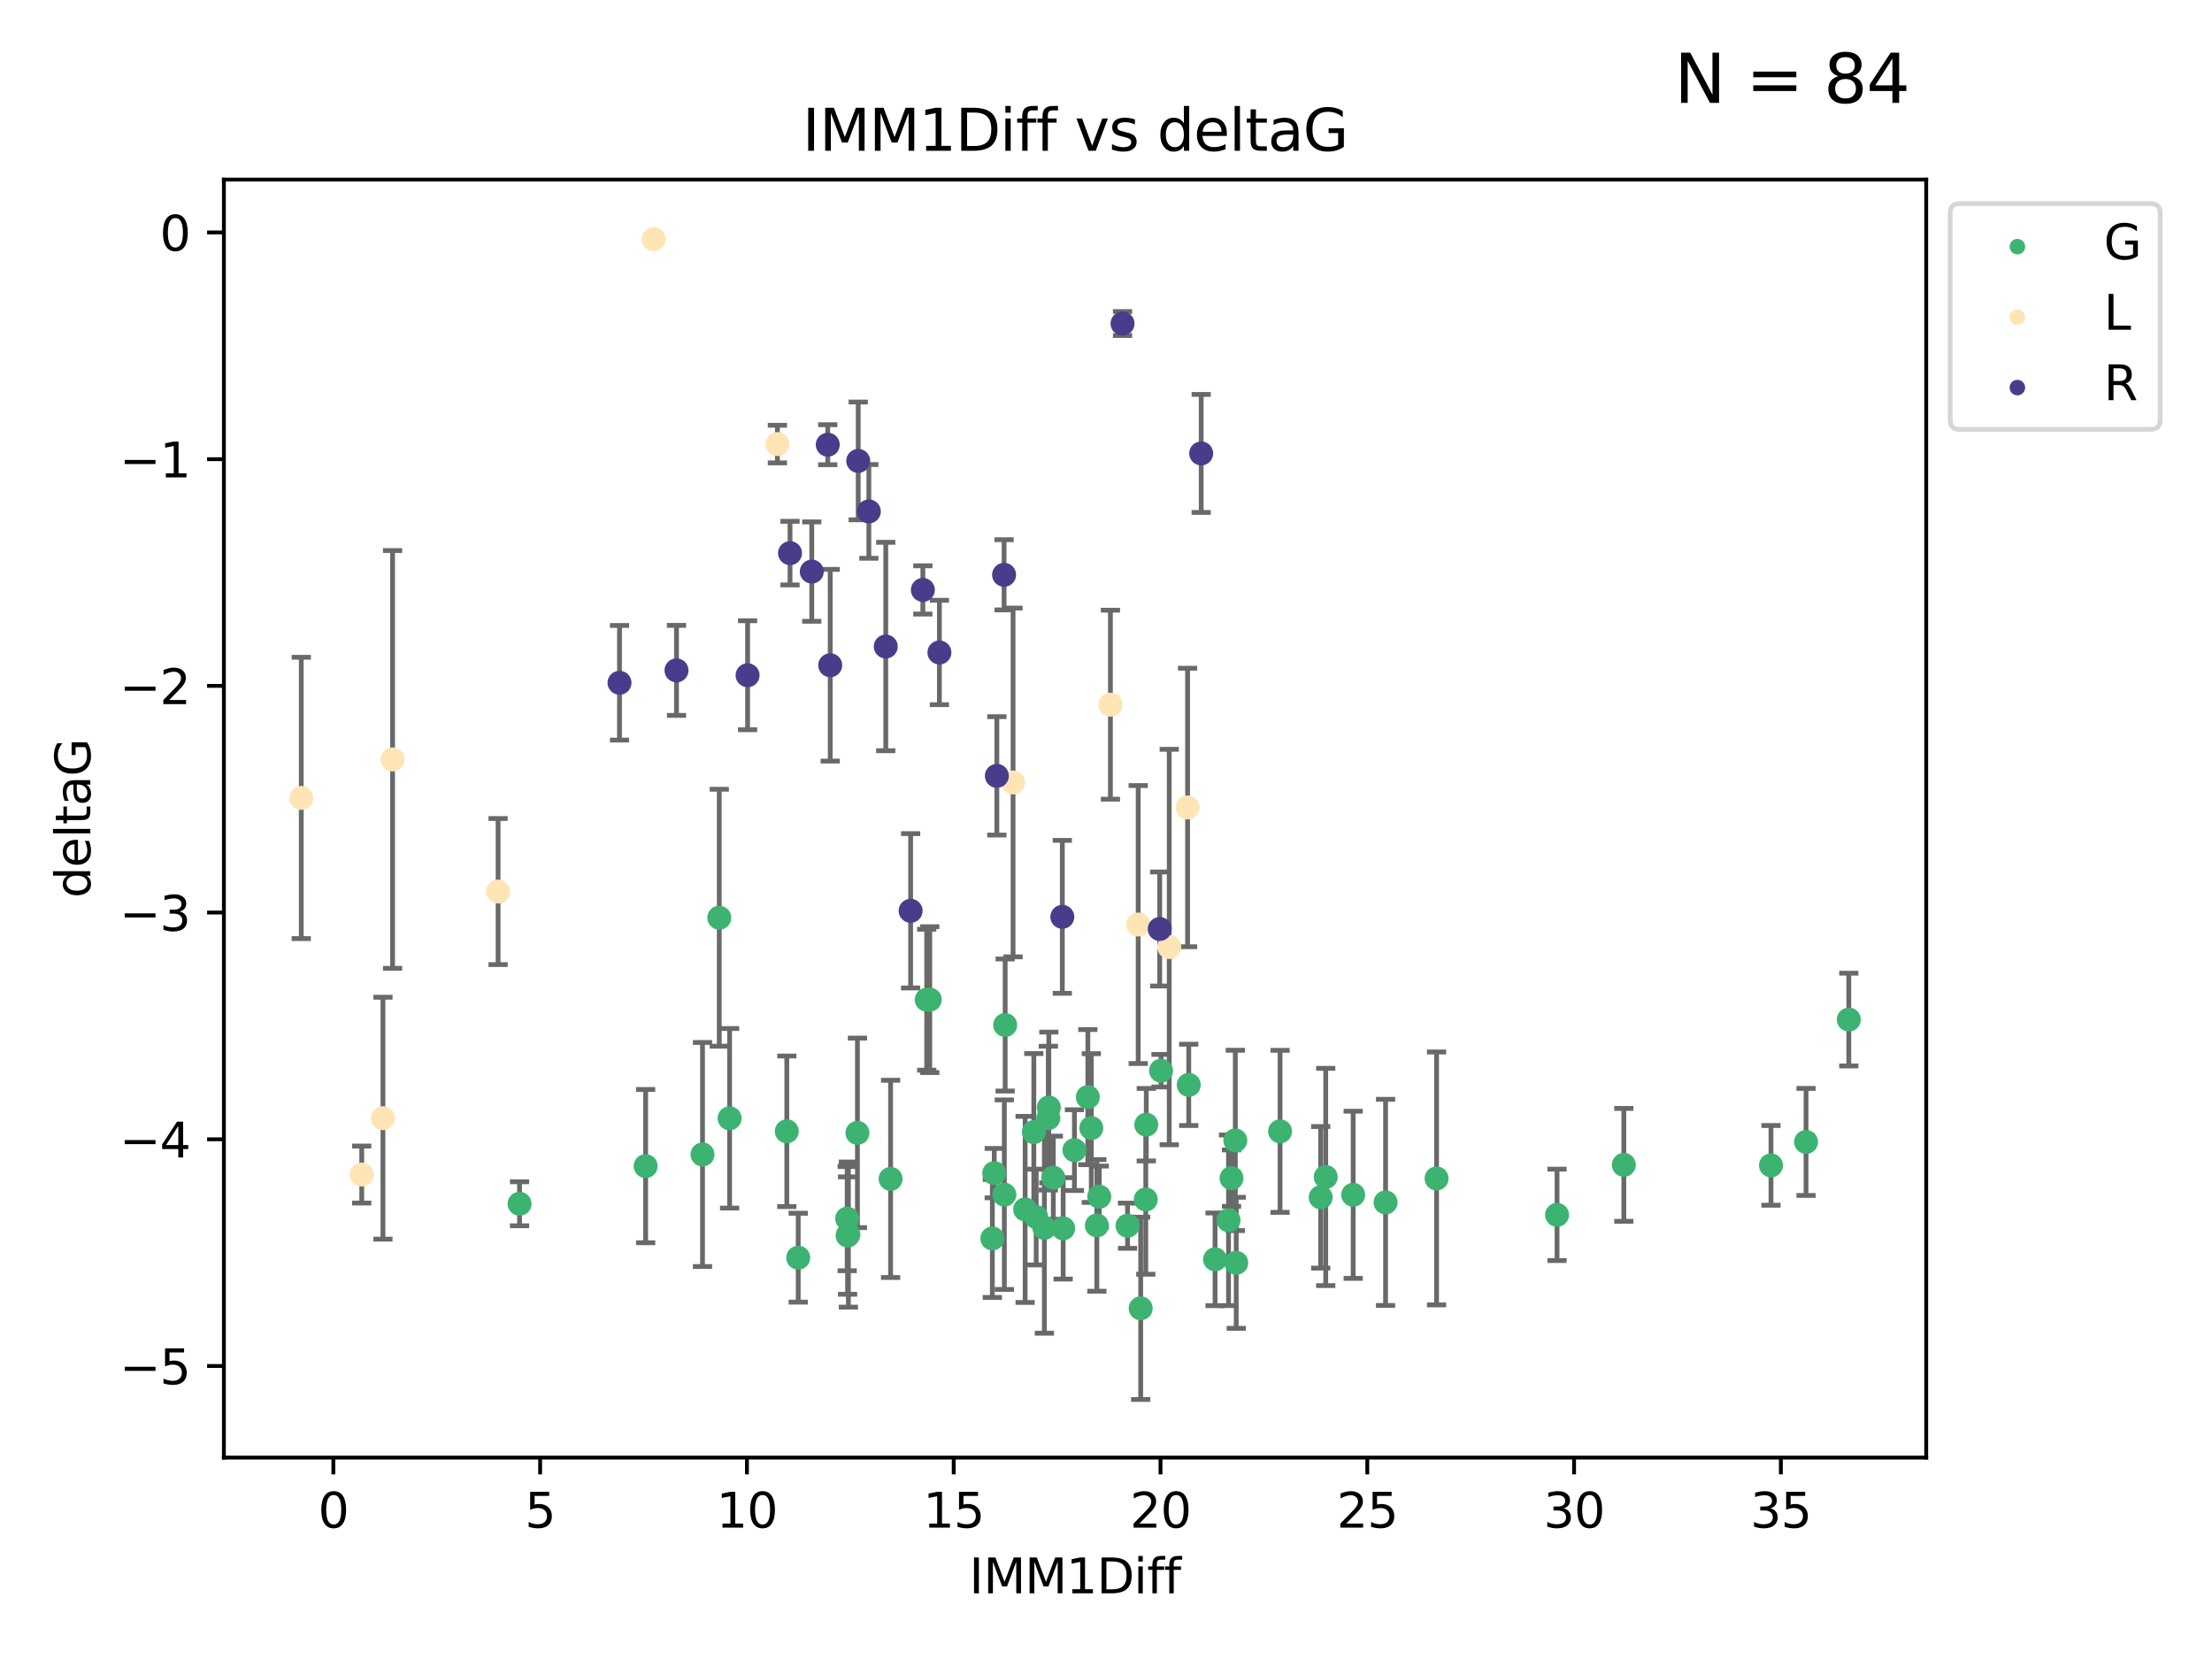 <?xml version="1.0" encoding="utf-8" standalone="no"?>
<!DOCTYPE svg PUBLIC "-//W3C//DTD SVG 1.1//EN"
  "http://www.w3.org/Graphics/SVG/1.1/DTD/svg11.dtd">
<svg xmlns:xlink="http://www.w3.org/1999/xlink" width="460.8pt" height="345.6pt" viewBox="0 0 460.8 345.6" xmlns="http://www.w3.org/2000/svg" version="1.1">
 <defs>
  <style type="text/css">*{stroke-linejoin: round; stroke-linecap: butt}</style>
 </defs>
 <g id="figure_1">
  <g id="patch_1">
   <path d="M 0 345.6 
L 460.8 345.6 
L 460.8 0 
L 0 0 
z
" style="fill: #ffffff"/>
  </g>
  <g id="axes_1">
   <g id="patch_2">
    <path d="M 46.64 303.64 
L 401.26 303.64 
L 401.26 37.411 
L 46.64 37.411 
z
" style="fill: #ffffff"/>
   </g>
   <g id="PathCollection_1">
    <defs>
     <path id="m52194c16a8" d="M 0 1.118 
C 0.297 1.118 0.581 1 0.791 0.791 
C 1 0.581 1.118 0.297 1.118 0 
C 1.118 -0.297 1 -0.581 0.791 -0.791 
C 0.581 -1 0.297 -1.118 0 -1.118 
C -0.297 -1.118 -0.581 -1 -0.791 -0.791 
C -1 -0.581 -1.118 -0.297 -1.118 0 
C -1.118 0.297 -1 0.581 -0.791 0.791 
C -0.581 1 -0.297 1.118 0 1.118 
z
" style="stroke: #3cb371"/>
    </defs>
    <g clip-path="url(#p52fa585cc6)">
     <use xlink:href="#m52194c16a8" x="176.733" y="257.182" style="fill: #3cb371; stroke: #3cb371"/>
     <use xlink:href="#m52194c16a8" x="108.231" y="250.768" style="fill: #3cb371; stroke: #3cb371"/>
     <use xlink:href="#m52194c16a8" x="166.282" y="261.999" style="fill: #3cb371; stroke: #3cb371"/>
     <use xlink:href="#m52194c16a8" x="146.346" y="240.501" style="fill: #3cb371; stroke: #3cb371"/>
     <use xlink:href="#m52194c16a8" x="134.5" y="242.922" style="fill: #3cb371; stroke: #3cb371"/>
     <use xlink:href="#m52194c16a8" x="237.627" y="272.546" style="fill: #3cb371; stroke: #3cb371"/>
     <use xlink:href="#m52194c16a8" x="281.893" y="248.897" style="fill: #3cb371; stroke: #3cb371"/>
     <use xlink:href="#m52194c16a8" x="213.555" y="251.943" style="fill: #3cb371; stroke: #3cb371"/>
     <use xlink:href="#m52194c16a8" x="228.495" y="255.274" style="fill: #3cb371; stroke: #3cb371"/>
     <use xlink:href="#m52194c16a8" x="257.339" y="237.57" style="fill: #3cb371; stroke: #3cb371"/>
     <use xlink:href="#m52194c16a8" x="207.12" y="244.382" style="fill: #3cb371; stroke: #3cb371"/>
     <use xlink:href="#m52194c16a8" x="276.173" y="245.184" style="fill: #3cb371; stroke: #3cb371"/>
     <use xlink:href="#m52194c16a8" x="228.994" y="249.3" style="fill: #3cb371; stroke: #3cb371"/>
     <use xlink:href="#m52194c16a8" x="288.639" y="250.479" style="fill: #3cb371; stroke: #3cb371"/>
     <use xlink:href="#m52194c16a8" x="257.529" y="263.065" style="fill: #3cb371; stroke: #3cb371"/>
     <use xlink:href="#m52194c16a8" x="215.365" y="235.839" style="fill: #3cb371; stroke: #3cb371"/>
     <use xlink:href="#m52194c16a8" x="234.887" y="255.34" style="fill: #3cb371; stroke: #3cb371"/>
     <use xlink:href="#m52194c16a8" x="176.569" y="257.388" style="fill: #3cb371; stroke: #3cb371"/>
     <use xlink:href="#m52194c16a8" x="219.423" y="245.332" style="fill: #3cb371; stroke: #3cb371"/>
     <use xlink:href="#m52194c16a8" x="215.856" y="253.533" style="fill: #3cb371; stroke: #3cb371"/>
     <use xlink:href="#m52194c16a8" x="238.687" y="249.871" style="fill: #3cb371; stroke: #3cb371"/>
     <use xlink:href="#m52194c16a8" x="193.688" y="208.243" style="fill: #3cb371; stroke: #3cb371"/>
     <use xlink:href="#m52194c16a8" x="221.473" y="255.891" style="fill: #3cb371; stroke: #3cb371"/>
     <use xlink:href="#m52194c16a8" x="238.79" y="234.292" style="fill: #3cb371; stroke: #3cb371"/>
     <use xlink:href="#m52194c16a8" x="217.562" y="255.787" style="fill: #3cb371; stroke: #3cb371"/>
     <use xlink:href="#m52194c16a8" x="253.118" y="262.342" style="fill: #3cb371; stroke: #3cb371"/>
     <use xlink:href="#m52194c16a8" x="324.359" y="253.075" style="fill: #3cb371; stroke: #3cb371"/>
     <use xlink:href="#m52194c16a8" x="256.547" y="245.425" style="fill: #3cb371; stroke: #3cb371"/>
     <use xlink:href="#m52194c16a8" x="163.905" y="235.668" style="fill: #3cb371; stroke: #3cb371"/>
     <use xlink:href="#m52194c16a8" x="193.051" y="208.261" style="fill: #3cb371; stroke: #3cb371"/>
     <use xlink:href="#m52194c16a8" x="209.222" y="248.867" style="fill: #3cb371; stroke: #3cb371"/>
     <use xlink:href="#m52194c16a8" x="223.825" y="239.589" style="fill: #3cb371; stroke: #3cb371"/>
     <use xlink:href="#m52194c16a8" x="275.122" y="249.423" style="fill: #3cb371; stroke: #3cb371"/>
     <use xlink:href="#m52194c16a8" x="218.492" y="230.71" style="fill: #3cb371; stroke: #3cb371"/>
     <use xlink:href="#m52194c16a8" x="376.233" y="237.885" style="fill: #3cb371; stroke: #3cb371"/>
     <use xlink:href="#m52194c16a8" x="368.927" y="242.769" style="fill: #3cb371; stroke: #3cb371"/>
     <use xlink:href="#m52194c16a8" x="241.866" y="223.045" style="fill: #3cb371; stroke: #3cb371"/>
     <use xlink:href="#m52194c16a8" x="226.616" y="228.553" style="fill: #3cb371; stroke: #3cb371"/>
     <use xlink:href="#m52194c16a8" x="209.394" y="213.526" style="fill: #3cb371; stroke: #3cb371"/>
     <use xlink:href="#m52194c16a8" x="206.723" y="257.991" style="fill: #3cb371; stroke: #3cb371"/>
     <use xlink:href="#m52194c16a8" x="255.926" y="254.21" style="fill: #3cb371; stroke: #3cb371"/>
     <use xlink:href="#m52194c16a8" x="338.273" y="242.66" style="fill: #3cb371; stroke: #3cb371"/>
     <use xlink:href="#m52194c16a8" x="227.34" y="234.993" style="fill: #3cb371; stroke: #3cb371"/>
     <use xlink:href="#m52194c16a8" x="218.389" y="232.924" style="fill: #3cb371; stroke: #3cb371"/>
     <use xlink:href="#m52194c16a8" x="385.141" y="212.396" style="fill: #3cb371; stroke: #3cb371"/>
     <use xlink:href="#m52194c16a8" x="266.661" y="235.679" style="fill: #3cb371; stroke: #3cb371"/>
     <use xlink:href="#m52194c16a8" x="247.638" y="225.998" style="fill: #3cb371; stroke: #3cb371"/>
     <use xlink:href="#m52194c16a8" x="149.836" y="191.178" style="fill: #3cb371; stroke: #3cb371"/>
     <use xlink:href="#m52194c16a8" x="178.62" y="235.999" style="fill: #3cb371; stroke: #3cb371"/>
     <use xlink:href="#m52194c16a8" x="176.483" y="253.86" style="fill: #3cb371; stroke: #3cb371"/>
     <use xlink:href="#m52194c16a8" x="185.529" y="245.585" style="fill: #3cb371; stroke: #3cb371"/>
     <use xlink:href="#m52194c16a8" x="299.262" y="245.49" style="fill: #3cb371; stroke: #3cb371"/>
     <use xlink:href="#m52194c16a8" x="151.989" y="232.96" style="fill: #3cb371; stroke: #3cb371"/>
    </g>
   </g>
   <g id="PathCollection_2">
    <defs>
     <path id="m7487a00411" d="M 0 1.118 
C 0.297 1.118 0.581 1 0.791 0.791 
C 1 0.581 1.118 0.297 1.118 0 
C 1.118 -0.297 1 -0.581 0.791 -0.791 
C 0.581 -1 0.297 -1.118 0 -1.118 
C -0.297 -1.118 -0.581 -1 -0.791 -0.791 
C -1 -0.581 -1.118 -0.297 -1.118 0 
C -1.118 0.297 -1 0.581 -0.791 0.791 
C -0.581 1 -0.297 1.118 0 1.118 
z
" style="stroke: #ffe4b5"/>
    </defs>
    <g clip-path="url(#p52fa585cc6)">
     <use xlink:href="#m7487a00411" x="103.76" y="185.725" style="fill: #ffe4b5; stroke: #ffe4b5"/>
     <use xlink:href="#m7487a00411" x="75.355" y="244.684" style="fill: #ffe4b5; stroke: #ffe4b5"/>
     <use xlink:href="#m7487a00411" x="136.163" y="49.825" style="fill: #ffe4b5; stroke: #ffe4b5"/>
     <use xlink:href="#m7487a00411" x="81.782" y="158.203" style="fill: #ffe4b5; stroke: #ffe4b5"/>
     <use xlink:href="#m7487a00411" x="62.759" y="166.226" style="fill: #ffe4b5; stroke: #ffe4b5"/>
     <use xlink:href="#m7487a00411" x="247.397" y="168.208" style="fill: #ffe4b5; stroke: #ffe4b5"/>
     <use xlink:href="#m7487a00411" x="237.11" y="192.599" style="fill: #ffe4b5; stroke: #ffe4b5"/>
     <use xlink:href="#m7487a00411" x="243.572" y="197.283" style="fill: #ffe4b5; stroke: #ffe4b5"/>
     <use xlink:href="#m7487a00411" x="79.775" y="232.938" style="fill: #ffe4b5; stroke: #ffe4b5"/>
     <use xlink:href="#m7487a00411" x="161.949" y="92.507" style="fill: #ffe4b5; stroke: #ffe4b5"/>
     <use xlink:href="#m7487a00411" x="211.04" y="163" style="fill: #ffe4b5; stroke: #ffe4b5"/>
     <use xlink:href="#m7487a00411" x="231.321" y="146.798" style="fill: #ffe4b5; stroke: #ffe4b5"/>
    </g>
   </g>
   <g id="PathCollection_3">
    <defs>
     <path id="m11fcce3fa9" d="M 0 1.118 
C 0.297 1.118 0.581 1 0.791 0.791 
C 1 0.581 1.118 0.297 1.118 0 
C 1.118 -0.297 1 -0.581 0.791 -0.791 
C 0.581 -1 0.297 -1.118 0 -1.118 
C -0.297 -1.118 -0.581 -1 -0.791 -0.791 
C -1 -0.581 -1.118 -0.297 -1.118 0 
C -1.118 0.297 -1 0.581 -0.791 0.791 
C -0.581 1 -0.297 1.118 0 1.118 
z
" style="stroke: #483d8b"/>
    </defs>
    <g clip-path="url(#p52fa585cc6)">
     <use xlink:href="#m11fcce3fa9" x="233.845" y="67.402" style="fill: #483d8b; stroke: #483d8b"/>
     <use xlink:href="#m11fcce3fa9" x="178.783" y="96.017" style="fill: #483d8b; stroke: #483d8b"/>
     <use xlink:href="#m11fcce3fa9" x="129.055" y="142.234" style="fill: #483d8b; stroke: #483d8b"/>
     <use xlink:href="#m11fcce3fa9" x="180.998" y="106.539" style="fill: #483d8b; stroke: #483d8b"/>
     <use xlink:href="#m11fcce3fa9" x="221.301" y="190.994" style="fill: #483d8b; stroke: #483d8b"/>
     <use xlink:href="#m11fcce3fa9" x="164.577" y="115.228" style="fill: #483d8b; stroke: #483d8b"/>
     <use xlink:href="#m11fcce3fa9" x="184.521" y="134.683" style="fill: #483d8b; stroke: #483d8b"/>
     <use xlink:href="#m11fcce3fa9" x="140.927" y="139.652" style="fill: #483d8b; stroke: #483d8b"/>
     <use xlink:href="#m11fcce3fa9" x="169.108" y="119.074" style="fill: #483d8b; stroke: #483d8b"/>
     <use xlink:href="#m11fcce3fa9" x="195.696" y="135.925" style="fill: #483d8b; stroke: #483d8b"/>
     <use xlink:href="#m11fcce3fa9" x="189.699" y="189.737" style="fill: #483d8b; stroke: #483d8b"/>
     <use xlink:href="#m11fcce3fa9" x="192.249" y="122.892" style="fill: #483d8b; stroke: #483d8b"/>
     <use xlink:href="#m11fcce3fa9" x="209.17" y="119.738" style="fill: #483d8b; stroke: #483d8b"/>
     <use xlink:href="#m11fcce3fa9" x="155.737" y="140.667" style="fill: #483d8b; stroke: #483d8b"/>
     <use xlink:href="#m11fcce3fa9" x="207.662" y="161.626" style="fill: #483d8b; stroke: #483d8b"/>
     <use xlink:href="#m11fcce3fa9" x="250.231" y="94.457" style="fill: #483d8b; stroke: #483d8b"/>
     <use xlink:href="#m11fcce3fa9" x="172.434" y="92.644" style="fill: #483d8b; stroke: #483d8b"/>
     <use xlink:href="#m11fcce3fa9" x="172.951" y="138.582" style="fill: #483d8b; stroke: #483d8b"/>
     <use xlink:href="#m11fcce3fa9" x="241.59" y="193.524" style="fill: #483d8b; stroke: #483d8b"/>
    </g>
   </g>
   <g id="matplotlib.axis_1">
    <g id="xtick_1">
     <g id="line2d_1">
      <defs>
       <path id="me727f34b74" d="M 0 0 
L 0 3.5 
" style="stroke: #000000; stroke-width: 0.8"/>
      </defs>
      <g>
       <use xlink:href="#me727f34b74" x="69.445" y="303.64" style="stroke: #000000; stroke-width: 0.8"/>
      </g>
     </g>
     <g id="text_1">
      <!-- 0 -->
      <g transform="translate(66.263 318.238)scale(0.1 -0.1)">
       <defs>
        <path id="DejaVuSans-30" d="M 2034 4250 
Q 1547 4250 1301 3770 
Q 1056 3291 1056 2328 
Q 1056 1369 1301 889 
Q 1547 409 2034 409 
Q 2525 409 2770 889 
Q 3016 1369 3016 2328 
Q 3016 3291 2770 3770 
Q 2525 4250 2034 4250 
z
M 2034 4750 
Q 2819 4750 3233 4129 
Q 3647 3509 3647 2328 
Q 3647 1150 3233 529 
Q 2819 -91 2034 -91 
Q 1250 -91 836 529 
Q 422 1150 422 2328 
Q 422 3509 836 4129 
Q 1250 4750 2034 4750 
z
" transform="scale(0.016)"/>
       </defs>
       <use xlink:href="#DejaVuSans-30"/>
      </g>
     </g>
    </g>
    <g id="xtick_2">
     <g id="line2d_2">
      <g>
       <use xlink:href="#me727f34b74" x="112.522" y="303.64" style="stroke: #000000; stroke-width: 0.8"/>
      </g>
     </g>
     <g id="text_2">
      <!-- 5 -->
      <g transform="translate(109.341 318.238)scale(0.1 -0.1)">
       <defs>
        <path id="DejaVuSans-35" d="M 691 4666 
L 3169 4666 
L 3169 4134 
L 1269 4134 
L 1269 2991 
Q 1406 3038 1543 3061 
Q 1681 3084 1819 3084 
Q 2600 3084 3056 2656 
Q 3513 2228 3513 1497 
Q 3513 744 3044 326 
Q 2575 -91 1722 -91 
Q 1428 -91 1123 -41 
Q 819 9 494 109 
L 494 744 
Q 775 591 1075 516 
Q 1375 441 1709 441 
Q 2250 441 2565 725 
Q 2881 1009 2881 1497 
Q 2881 1984 2565 2268 
Q 2250 2553 1709 2553 
Q 1456 2553 1204 2497 
Q 953 2441 691 2322 
L 691 4666 
z
" transform="scale(0.016)"/>
       </defs>
       <use xlink:href="#DejaVuSans-35"/>
      </g>
     </g>
    </g>
    <g id="xtick_3">
     <g id="line2d_3">
      <g>
       <use xlink:href="#me727f34b74" x="155.599" y="303.64" style="stroke: #000000; stroke-width: 0.8"/>
      </g>
     </g>
     <g id="text_3">
      <!-- 10 -->
      <g transform="translate(149.237 318.238)scale(0.1 -0.1)">
       <defs>
        <path id="DejaVuSans-31" d="M 794 531 
L 1825 531 
L 1825 4091 
L 703 3866 
L 703 4441 
L 1819 4666 
L 2450 4666 
L 2450 531 
L 3481 531 
L 3481 0 
L 794 0 
L 794 531 
z
" transform="scale(0.016)"/>
       </defs>
       <use xlink:href="#DejaVuSans-31"/>
       <use xlink:href="#DejaVuSans-30" x="63.623"/>
      </g>
     </g>
    </g>
    <g id="xtick_4">
     <g id="line2d_4">
      <g>
       <use xlink:href="#me727f34b74" x="198.677" y="303.64" style="stroke: #000000; stroke-width: 0.8"/>
      </g>
     </g>
     <g id="text_4">
      <!-- 15 -->
      <g transform="translate(192.314 318.238)scale(0.1 -0.1)">
       <use xlink:href="#DejaVuSans-31"/>
       <use xlink:href="#DejaVuSans-35" x="63.623"/>
      </g>
     </g>
    </g>
    <g id="xtick_5">
     <g id="line2d_5">
      <g>
       <use xlink:href="#me727f34b74" x="241.754" y="303.64" style="stroke: #000000; stroke-width: 0.8"/>
      </g>
     </g>
     <g id="text_5">
      <!-- 20 -->
      <g transform="translate(235.391 318.238)scale(0.1 -0.1)">
       <defs>
        <path id="DejaVuSans-32" d="M 1228 531 
L 3431 531 
L 3431 0 
L 469 0 
L 469 531 
Q 828 903 1448 1529 
Q 2069 2156 2228 2338 
Q 2531 2678 2651 2914 
Q 2772 3150 2772 3378 
Q 2772 3750 2511 3984 
Q 2250 4219 1831 4219 
Q 1534 4219 1204 4116 
Q 875 4013 500 3803 
L 500 4441 
Q 881 4594 1212 4672 
Q 1544 4750 1819 4750 
Q 2544 4750 2975 4387 
Q 3406 4025 3406 3419 
Q 3406 3131 3298 2873 
Q 3191 2616 2906 2266 
Q 2828 2175 2409 1742 
Q 1991 1309 1228 531 
z
" transform="scale(0.016)"/>
       </defs>
       <use xlink:href="#DejaVuSans-32"/>
       <use xlink:href="#DejaVuSans-30" x="63.623"/>
      </g>
     </g>
    </g>
    <g id="xtick_6">
     <g id="line2d_6">
      <g>
       <use xlink:href="#me727f34b74" x="284.831" y="303.64" style="stroke: #000000; stroke-width: 0.8"/>
      </g>
     </g>
     <g id="text_6">
      <!-- 25 -->
      <g transform="translate(278.469 318.238)scale(0.1 -0.1)">
       <use xlink:href="#DejaVuSans-32"/>
       <use xlink:href="#DejaVuSans-35" x="63.623"/>
      </g>
     </g>
    </g>
    <g id="xtick_7">
     <g id="line2d_7">
      <g>
       <use xlink:href="#me727f34b74" x="327.908" y="303.64" style="stroke: #000000; stroke-width: 0.8"/>
      </g>
     </g>
     <g id="text_7">
      <!-- 30 -->
      <g transform="translate(321.546 318.238)scale(0.1 -0.1)">
       <defs>
        <path id="DejaVuSans-33" d="M 2597 2516 
Q 3050 2419 3304 2112 
Q 3559 1806 3559 1356 
Q 3559 666 3084 287 
Q 2609 -91 1734 -91 
Q 1441 -91 1130 -33 
Q 819 25 488 141 
L 488 750 
Q 750 597 1062 519 
Q 1375 441 1716 441 
Q 2309 441 2620 675 
Q 2931 909 2931 1356 
Q 2931 1769 2642 2001 
Q 2353 2234 1838 2234 
L 1294 2234 
L 1294 2753 
L 1863 2753 
Q 2328 2753 2575 2939 
Q 2822 3125 2822 3475 
Q 2822 3834 2567 4026 
Q 2313 4219 1838 4219 
Q 1578 4219 1281 4162 
Q 984 4106 628 3988 
L 628 4550 
Q 988 4650 1302 4700 
Q 1616 4750 1894 4750 
Q 2613 4750 3031 4423 
Q 3450 4097 3450 3541 
Q 3450 3153 3228 2886 
Q 3006 2619 2597 2516 
z
" transform="scale(0.016)"/>
       </defs>
       <use xlink:href="#DejaVuSans-33"/>
       <use xlink:href="#DejaVuSans-30" x="63.623"/>
      </g>
     </g>
    </g>
    <g id="xtick_8">
     <g id="line2d_8">
      <g>
       <use xlink:href="#me727f34b74" x="370.986" y="303.64" style="stroke: #000000; stroke-width: 0.8"/>
      </g>
     </g>
     <g id="text_8">
      <!-- 35 -->
      <g transform="translate(364.623 318.238)scale(0.1 -0.1)">
       <use xlink:href="#DejaVuSans-33"/>
       <use xlink:href="#DejaVuSans-35" x="63.623"/>
      </g>
     </g>
    </g>
    <g id="text_9">
     <!-- IMM1Diff -->
     <g transform="translate(201.906 331.917)scale(0.1 -0.1)">
      <defs>
       <path id="DejaVuSans-49" d="M 628 4666 
L 1259 4666 
L 1259 0 
L 628 0 
L 628 4666 
z
" transform="scale(0.016)"/>
       <path id="DejaVuSans-4d" d="M 628 4666 
L 1569 4666 
L 2759 1491 
L 3956 4666 
L 4897 4666 
L 4897 0 
L 4281 0 
L 4281 4097 
L 3078 897 
L 2444 897 
L 1241 4097 
L 1241 0 
L 628 0 
L 628 4666 
z
" transform="scale(0.016)"/>
       <path id="DejaVuSans-44" d="M 1259 4147 
L 1259 519 
L 2022 519 
Q 2988 519 3436 956 
Q 3884 1394 3884 2338 
Q 3884 3275 3436 3711 
Q 2988 4147 2022 4147 
L 1259 4147 
z
M 628 4666 
L 1925 4666 
Q 3281 4666 3915 4102 
Q 4550 3538 4550 2338 
Q 4550 1131 3912 565 
Q 3275 0 1925 0 
L 628 0 
L 628 4666 
z
" transform="scale(0.016)"/>
       <path id="DejaVuSans-69" d="M 603 3500 
L 1178 3500 
L 1178 0 
L 603 0 
L 603 3500 
z
M 603 4863 
L 1178 4863 
L 1178 4134 
L 603 4134 
L 603 4863 
z
" transform="scale(0.016)"/>
       <path id="DejaVuSans-66" d="M 2375 4863 
L 2375 4384 
L 1825 4384 
Q 1516 4384 1395 4259 
Q 1275 4134 1275 3809 
L 1275 3500 
L 2222 3500 
L 2222 3053 
L 1275 3053 
L 1275 0 
L 697 0 
L 697 3053 
L 147 3053 
L 147 3500 
L 697 3500 
L 697 3744 
Q 697 4328 969 4595 
Q 1241 4863 1831 4863 
L 2375 4863 
z
" transform="scale(0.016)"/>
      </defs>
      <use xlink:href="#DejaVuSans-49"/>
      <use xlink:href="#DejaVuSans-4d" x="29.492"/>
      <use xlink:href="#DejaVuSans-4d" x="115.771"/>
      <use xlink:href="#DejaVuSans-31" x="202.051"/>
      <use xlink:href="#DejaVuSans-44" x="265.674"/>
      <use xlink:href="#DejaVuSans-69" x="342.676"/>
      <use xlink:href="#DejaVuSans-66" x="370.459"/>
      <use xlink:href="#DejaVuSans-66" x="405.664"/>
     </g>
    </g>
   </g>
   <g id="matplotlib.axis_2">
    <g id="ytick_1">
     <g id="line2d_9">
      <defs>
       <path id="ma8bf18b34c" d="M 0 0 
L -3.5 0 
" style="stroke: #000000; stroke-width: 0.8"/>
      </defs>
      <g>
       <use xlink:href="#ma8bf18b34c" x="46.64" y="284.56" style="stroke: #000000; stroke-width: 0.8"/>
      </g>
     </g>
     <g id="text_10">
      <!-- −5 -->
      <g transform="translate(24.898 288.36)scale(0.1 -0.1)">
       <defs>
        <path id="DejaVuSans-2212" d="M 678 2272 
L 4684 2272 
L 4684 1741 
L 678 1741 
L 678 2272 
z
" transform="scale(0.016)"/>
       </defs>
       <use xlink:href="#DejaVuSans-2212"/>
       <use xlink:href="#DejaVuSans-35" x="83.789"/>
      </g>
     </g>
    </g>
    <g id="ytick_2">
     <g id="line2d_10">
      <g>
       <use xlink:href="#ma8bf18b34c" x="46.64" y="237.333" style="stroke: #000000; stroke-width: 0.8"/>
      </g>
     </g>
     <g id="text_11">
      <!-- −4 -->
      <g transform="translate(24.898 241.132)scale(0.1 -0.1)">
       <defs>
        <path id="DejaVuSans-34" d="M 2419 4116 
L 825 1625 
L 2419 1625 
L 2419 4116 
z
M 2253 4666 
L 3047 4666 
L 3047 1625 
L 3713 1625 
L 3713 1100 
L 3047 1100 
L 3047 0 
L 2419 0 
L 2419 1100 
L 313 1100 
L 313 1709 
L 2253 4666 
z
" transform="scale(0.016)"/>
       </defs>
       <use xlink:href="#DejaVuSans-2212"/>
       <use xlink:href="#DejaVuSans-34" x="83.789"/>
      </g>
     </g>
    </g>
    <g id="ytick_3">
     <g id="line2d_11">
      <g>
       <use xlink:href="#ma8bf18b34c" x="46.64" y="190.106" style="stroke: #000000; stroke-width: 0.8"/>
      </g>
     </g>
     <g id="text_12">
      <!-- −3 -->
      <g transform="translate(24.898 193.905)scale(0.1 -0.1)">
       <use xlink:href="#DejaVuSans-2212"/>
       <use xlink:href="#DejaVuSans-33" x="83.789"/>
      </g>
     </g>
    </g>
    <g id="ytick_4">
     <g id="line2d_12">
      <g>
       <use xlink:href="#ma8bf18b34c" x="46.64" y="142.878" style="stroke: #000000; stroke-width: 0.8"/>
      </g>
     </g>
     <g id="text_13">
      <!-- −2 -->
      <g transform="translate(24.898 146.677)scale(0.1 -0.1)">
       <use xlink:href="#DejaVuSans-2212"/>
       <use xlink:href="#DejaVuSans-32" x="83.789"/>
      </g>
     </g>
    </g>
    <g id="ytick_5">
     <g id="line2d_13">
      <g>
       <use xlink:href="#ma8bf18b34c" x="46.64" y="95.651" style="stroke: #000000; stroke-width: 0.8"/>
      </g>
     </g>
     <g id="text_14">
      <!-- −1 -->
      <g transform="translate(24.898 99.45)scale(0.1 -0.1)">
       <use xlink:href="#DejaVuSans-2212"/>
       <use xlink:href="#DejaVuSans-31" x="83.789"/>
      </g>
     </g>
    </g>
    <g id="ytick_6">
     <g id="line2d_14">
      <g>
       <use xlink:href="#ma8bf18b34c" x="46.64" y="48.423" style="stroke: #000000; stroke-width: 0.8"/>
      </g>
     </g>
     <g id="text_15">
      <!-- 0 -->
      <g transform="translate(33.278 52.223)scale(0.1 -0.1)">
       <use xlink:href="#DejaVuSans-30"/>
      </g>
     </g>
    </g>
    <g id="text_16">
     <!-- deltaG -->
     <g transform="translate(18.818 187.064)rotate(-90)scale(0.1 -0.1)">
      <defs>
       <path id="DejaVuSans-64" d="M 2906 2969 
L 2906 4863 
L 3481 4863 
L 3481 0 
L 2906 0 
L 2906 525 
Q 2725 213 2448 61 
Q 2172 -91 1784 -91 
Q 1150 -91 751 415 
Q 353 922 353 1747 
Q 353 2572 751 3078 
Q 1150 3584 1784 3584 
Q 2172 3584 2448 3432 
Q 2725 3281 2906 2969 
z
M 947 1747 
Q 947 1113 1208 752 
Q 1469 391 1925 391 
Q 2381 391 2643 752 
Q 2906 1113 2906 1747 
Q 2906 2381 2643 2742 
Q 2381 3103 1925 3103 
Q 1469 3103 1208 2742 
Q 947 2381 947 1747 
z
" transform="scale(0.016)"/>
       <path id="DejaVuSans-65" d="M 3597 1894 
L 3597 1613 
L 953 1613 
Q 991 1019 1311 708 
Q 1631 397 2203 397 
Q 2534 397 2845 478 
Q 3156 559 3463 722 
L 3463 178 
Q 3153 47 2828 -22 
Q 2503 -91 2169 -91 
Q 1331 -91 842 396 
Q 353 884 353 1716 
Q 353 2575 817 3079 
Q 1281 3584 2069 3584 
Q 2775 3584 3186 3129 
Q 3597 2675 3597 1894 
z
M 3022 2063 
Q 3016 2534 2758 2815 
Q 2500 3097 2075 3097 
Q 1594 3097 1305 2825 
Q 1016 2553 972 2059 
L 3022 2063 
z
" transform="scale(0.016)"/>
       <path id="DejaVuSans-6c" d="M 603 4863 
L 1178 4863 
L 1178 0 
L 603 0 
L 603 4863 
z
" transform="scale(0.016)"/>
       <path id="DejaVuSans-74" d="M 1172 4494 
L 1172 3500 
L 2356 3500 
L 2356 3053 
L 1172 3053 
L 1172 1153 
Q 1172 725 1289 603 
Q 1406 481 1766 481 
L 2356 481 
L 2356 0 
L 1766 0 
Q 1100 0 847 248 
Q 594 497 594 1153 
L 594 3053 
L 172 3053 
L 172 3500 
L 594 3500 
L 594 4494 
L 1172 4494 
z
" transform="scale(0.016)"/>
       <path id="DejaVuSans-61" d="M 2194 1759 
Q 1497 1759 1228 1600 
Q 959 1441 959 1056 
Q 959 750 1161 570 
Q 1363 391 1709 391 
Q 2188 391 2477 730 
Q 2766 1069 2766 1631 
L 2766 1759 
L 2194 1759 
z
M 3341 1997 
L 3341 0 
L 2766 0 
L 2766 531 
Q 2569 213 2275 61 
Q 1981 -91 1556 -91 
Q 1019 -91 701 211 
Q 384 513 384 1019 
Q 384 1609 779 1909 
Q 1175 2209 1959 2209 
L 2766 2209 
L 2766 2266 
Q 2766 2663 2505 2880 
Q 2244 3097 1772 3097 
Q 1472 3097 1187 3025 
Q 903 2953 641 2809 
L 641 3341 
Q 956 3463 1253 3523 
Q 1550 3584 1831 3584 
Q 2591 3584 2966 3190 
Q 3341 2797 3341 1997 
z
" transform="scale(0.016)"/>
       <path id="DejaVuSans-47" d="M 3809 666 
L 3809 1919 
L 2778 1919 
L 2778 2438 
L 4434 2438 
L 4434 434 
Q 4069 175 3628 42 
Q 3188 -91 2688 -91 
Q 1594 -91 976 548 
Q 359 1188 359 2328 
Q 359 3472 976 4111 
Q 1594 4750 2688 4750 
Q 3144 4750 3555 4637 
Q 3966 4525 4313 4306 
L 4313 3634 
Q 3963 3931 3569 4081 
Q 3175 4231 2741 4231 
Q 1884 4231 1454 3753 
Q 1025 3275 1025 2328 
Q 1025 1384 1454 906 
Q 1884 428 2741 428 
Q 3075 428 3337 486 
Q 3600 544 3809 666 
z
" transform="scale(0.016)"/>
      </defs>
      <use xlink:href="#DejaVuSans-64"/>
      <use xlink:href="#DejaVuSans-65" x="63.477"/>
      <use xlink:href="#DejaVuSans-6c" x="125"/>
      <use xlink:href="#DejaVuSans-74" x="152.783"/>
      <use xlink:href="#DejaVuSans-61" x="191.992"/>
      <use xlink:href="#DejaVuSans-47" x="253.271"/>
     </g>
    </g>
   </g>
   <g id="LineCollection_1">
    <path d="M 176.733 272.296 
L 176.733 242.068 
" clip-path="url(#p52fa585cc6)" style="fill: none; stroke: #696969"/>
    <path d="M 108.231 255.351 
L 108.231 246.184 
" clip-path="url(#p52fa585cc6)" style="fill: none; stroke: #696969"/>
    <path d="M 166.282 271.258 
L 166.282 252.74 
" clip-path="url(#p52fa585cc6)" style="fill: none; stroke: #696969"/>
    <path d="M 146.346 263.84 
L 146.346 217.163 
" clip-path="url(#p52fa585cc6)" style="fill: none; stroke: #696969"/>
    <path d="M 134.5 258.884 
L 134.5 226.961 
" clip-path="url(#p52fa585cc6)" style="fill: none; stroke: #696969"/>
    <path d="M 237.627 291.539 
L 237.627 253.554 
" clip-path="url(#p52fa585cc6)" style="fill: none; stroke: #696969"/>
    <path d="M 281.893 266.304 
L 281.893 231.49 
" clip-path="url(#p52fa585cc6)" style="fill: none; stroke: #696969"/>
    <path d="M 213.555 271.328 
L 213.555 232.557 
" clip-path="url(#p52fa585cc6)" style="fill: none; stroke: #696969"/>
    <path d="M 228.495 268.985 
L 228.495 241.562 
" clip-path="url(#p52fa585cc6)" style="fill: none; stroke: #696969"/>
    <path d="M 257.339 256.351 
L 257.339 218.789 
" clip-path="url(#p52fa585cc6)" style="fill: none; stroke: #696969"/>
    <path d="M 207.12 249.527 
L 207.12 239.237 
" clip-path="url(#p52fa585cc6)" style="fill: none; stroke: #696969"/>
    <path d="M 276.173 267.809 
L 276.173 222.558 
" clip-path="url(#p52fa585cc6)" style="fill: none; stroke: #696969"/>
    <path d="M 228.994 255.687 
L 228.994 242.912 
" clip-path="url(#p52fa585cc6)" style="fill: none; stroke: #696969"/>
    <path d="M 288.639 271.953 
L 288.639 229.006 
" clip-path="url(#p52fa585cc6)" style="fill: none; stroke: #696969"/>
    <path d="M 257.529 276.714 
L 257.529 249.415 
" clip-path="url(#p52fa585cc6)" style="fill: none; stroke: #696969"/>
    <path d="M 215.365 252.204 
L 215.365 219.474 
" clip-path="url(#p52fa585cc6)" style="fill: none; stroke: #696969"/>
    <path d="M 234.887 260.046 
L 234.887 250.634 
" clip-path="url(#p52fa585cc6)" style="fill: none; stroke: #696969"/>
    <path d="M 176.569 269.616 
L 176.569 245.16 
" clip-path="url(#p52fa585cc6)" style="fill: none; stroke: #696969"/>
    <path d="M 219.423 253.984 
L 219.423 236.68 
" clip-path="url(#p52fa585cc6)" style="fill: none; stroke: #696969"/>
    <path d="M 215.856 263.506 
L 215.856 243.559 
" clip-path="url(#p52fa585cc6)" style="fill: none; stroke: #696969"/>
    <path d="M 238.687 265.445 
L 238.687 234.297 
" clip-path="url(#p52fa585cc6)" style="fill: none; stroke: #696969"/>
    <path d="M 193.688 223.434 
L 193.688 193.052 
" clip-path="url(#p52fa585cc6)" style="fill: none; stroke: #696969"/>
    <path d="M 221.473 266.454 
L 221.473 245.329 
" clip-path="url(#p52fa585cc6)" style="fill: none; stroke: #696969"/>
    <path d="M 238.79 241.842 
L 238.79 226.742 
" clip-path="url(#p52fa585cc6)" style="fill: none; stroke: #696969"/>
    <path d="M 217.562 277.735 
L 217.562 233.84 
" clip-path="url(#p52fa585cc6)" style="fill: none; stroke: #696969"/>
    <path d="M 253.118 272.002 
L 253.118 252.682 
" clip-path="url(#p52fa585cc6)" style="fill: none; stroke: #696969"/>
    <path d="M 324.359 262.599 
L 324.359 243.552 
" clip-path="url(#p52fa585cc6)" style="fill: none; stroke: #696969"/>
    <path d="M 256.547 251.305 
L 256.547 239.545 
" clip-path="url(#p52fa585cc6)" style="fill: none; stroke: #696969"/>
    <path d="M 163.905 251.35 
L 163.905 219.987 
" clip-path="url(#p52fa585cc6)" style="fill: none; stroke: #696969"/>
    <path d="M 193.051 222.943 
L 193.051 193.58 
" clip-path="url(#p52fa585cc6)" style="fill: none; stroke: #696969"/>
    <path d="M 209.222 268.609 
L 209.222 229.125 
" clip-path="url(#p52fa585cc6)" style="fill: none; stroke: #696969"/>
    <path d="M 223.825 248.001 
L 223.825 231.178 
" clip-path="url(#p52fa585cc6)" style="fill: none; stroke: #696969"/>
    <path d="M 275.122 264.171 
L 275.122 234.675 
" clip-path="url(#p52fa585cc6)" style="fill: none; stroke: #696969"/>
    <path d="M 218.492 246.412 
L 218.492 215.007 
" clip-path="url(#p52fa585cc6)" style="fill: none; stroke: #696969"/>
    <path d="M 376.233 249.033 
L 376.233 226.738 
" clip-path="url(#p52fa585cc6)" style="fill: none; stroke: #696969"/>
    <path d="M 368.927 251.07 
L 368.927 234.467 
" clip-path="url(#p52fa585cc6)" style="fill: none; stroke: #696969"/>
    <path d="M 241.866 226.438 
L 241.866 219.652 
" clip-path="url(#p52fa585cc6)" style="fill: none; stroke: #696969"/>
    <path d="M 226.616 242.626 
L 226.616 214.481 
" clip-path="url(#p52fa585cc6)" style="fill: none; stroke: #696969"/>
    <path d="M 209.394 227.28 
L 209.394 199.771 
" clip-path="url(#p52fa585cc6)" style="fill: none; stroke: #696969"/>
    <path d="M 206.723 270.285 
L 206.723 245.697 
" clip-path="url(#p52fa585cc6)" style="fill: none; stroke: #696969"/>
    <path d="M 255.926 271.98 
L 255.926 236.439 
" clip-path="url(#p52fa585cc6)" style="fill: none; stroke: #696969"/>
    <path d="M 338.273 254.419 
L 338.273 230.902 
" clip-path="url(#p52fa585cc6)" style="fill: none; stroke: #696969"/>
    <path d="M 227.34 250.487 
L 227.34 219.499 
" clip-path="url(#p52fa585cc6)" style="fill: none; stroke: #696969"/>
    <path d="M 218.389 247.9 
L 218.389 217.947 
" clip-path="url(#p52fa585cc6)" style="fill: none; stroke: #696969"/>
    <path d="M 385.141 222.057 
L 385.141 202.736 
" clip-path="url(#p52fa585cc6)" style="fill: none; stroke: #696969"/>
    <path d="M 266.661 252.554 
L 266.661 218.803 
" clip-path="url(#p52fa585cc6)" style="fill: none; stroke: #696969"/>
    <path d="M 247.638 234.468 
L 247.638 217.529 
" clip-path="url(#p52fa585cc6)" style="fill: none; stroke: #696969"/>
    <path d="M 149.836 217.938 
L 149.836 164.418 
" clip-path="url(#p52fa585cc6)" style="fill: none; stroke: #696969"/>
    <path d="M 178.62 255.74 
L 178.62 216.257 
" clip-path="url(#p52fa585cc6)" style="fill: none; stroke: #696969"/>
    <path d="M 176.483 264.71 
L 176.483 243.009 
" clip-path="url(#p52fa585cc6)" style="fill: none; stroke: #696969"/>
    <path d="M 185.529 266.127 
L 185.529 225.043 
" clip-path="url(#p52fa585cc6)" style="fill: none; stroke: #696969"/>
    <path d="M 299.262 271.836 
L 299.262 219.145 
" clip-path="url(#p52fa585cc6)" style="fill: none; stroke: #696969"/>
    <path d="M 151.989 251.662 
L 151.989 214.257 
" clip-path="url(#p52fa585cc6)" style="fill: none; stroke: #696969"/>
   </g>
   <g id="line2d_15">
    <defs>
     <path id="mdc90288e8d" d="M 2 0 
L -2 -0 
" style="stroke: #696969"/>
    </defs>
    <g clip-path="url(#p52fa585cc6)">
     <use xlink:href="#mdc90288e8d" x="176.733" y="272.296" style="fill: #696969; stroke: #696969"/>
     <use xlink:href="#mdc90288e8d" x="108.231" y="255.351" style="fill: #696969; stroke: #696969"/>
     <use xlink:href="#mdc90288e8d" x="166.282" y="271.258" style="fill: #696969; stroke: #696969"/>
     <use xlink:href="#mdc90288e8d" x="146.346" y="263.84" style="fill: #696969; stroke: #696969"/>
     <use xlink:href="#mdc90288e8d" x="134.5" y="258.884" style="fill: #696969; stroke: #696969"/>
     <use xlink:href="#mdc90288e8d" x="237.627" y="291.539" style="fill: #696969; stroke: #696969"/>
     <use xlink:href="#mdc90288e8d" x="281.893" y="266.304" style="fill: #696969; stroke: #696969"/>
     <use xlink:href="#mdc90288e8d" x="213.555" y="271.328" style="fill: #696969; stroke: #696969"/>
     <use xlink:href="#mdc90288e8d" x="228.495" y="268.985" style="fill: #696969; stroke: #696969"/>
     <use xlink:href="#mdc90288e8d" x="257.339" y="256.351" style="fill: #696969; stroke: #696969"/>
     <use xlink:href="#mdc90288e8d" x="207.12" y="249.527" style="fill: #696969; stroke: #696969"/>
     <use xlink:href="#mdc90288e8d" x="276.173" y="267.809" style="fill: #696969; stroke: #696969"/>
     <use xlink:href="#mdc90288e8d" x="228.994" y="255.687" style="fill: #696969; stroke: #696969"/>
     <use xlink:href="#mdc90288e8d" x="288.639" y="271.953" style="fill: #696969; stroke: #696969"/>
     <use xlink:href="#mdc90288e8d" x="257.529" y="276.714" style="fill: #696969; stroke: #696969"/>
     <use xlink:href="#mdc90288e8d" x="215.365" y="252.204" style="fill: #696969; stroke: #696969"/>
     <use xlink:href="#mdc90288e8d" x="234.887" y="260.046" style="fill: #696969; stroke: #696969"/>
     <use xlink:href="#mdc90288e8d" x="176.569" y="269.616" style="fill: #696969; stroke: #696969"/>
     <use xlink:href="#mdc90288e8d" x="219.423" y="253.984" style="fill: #696969; stroke: #696969"/>
     <use xlink:href="#mdc90288e8d" x="215.856" y="263.506" style="fill: #696969; stroke: #696969"/>
     <use xlink:href="#mdc90288e8d" x="238.687" y="265.445" style="fill: #696969; stroke: #696969"/>
     <use xlink:href="#mdc90288e8d" x="193.688" y="223.434" style="fill: #696969; stroke: #696969"/>
     <use xlink:href="#mdc90288e8d" x="221.473" y="266.454" style="fill: #696969; stroke: #696969"/>
     <use xlink:href="#mdc90288e8d" x="238.79" y="241.842" style="fill: #696969; stroke: #696969"/>
     <use xlink:href="#mdc90288e8d" x="217.562" y="277.735" style="fill: #696969; stroke: #696969"/>
     <use xlink:href="#mdc90288e8d" x="253.118" y="272.002" style="fill: #696969; stroke: #696969"/>
     <use xlink:href="#mdc90288e8d" x="324.359" y="262.599" style="fill: #696969; stroke: #696969"/>
     <use xlink:href="#mdc90288e8d" x="256.547" y="251.305" style="fill: #696969; stroke: #696969"/>
     <use xlink:href="#mdc90288e8d" x="163.905" y="251.35" style="fill: #696969; stroke: #696969"/>
     <use xlink:href="#mdc90288e8d" x="193.051" y="222.943" style="fill: #696969; stroke: #696969"/>
     <use xlink:href="#mdc90288e8d" x="209.222" y="268.609" style="fill: #696969; stroke: #696969"/>
     <use xlink:href="#mdc90288e8d" x="223.825" y="248.001" style="fill: #696969; stroke: #696969"/>
     <use xlink:href="#mdc90288e8d" x="275.122" y="264.171" style="fill: #696969; stroke: #696969"/>
     <use xlink:href="#mdc90288e8d" x="218.492" y="246.412" style="fill: #696969; stroke: #696969"/>
     <use xlink:href="#mdc90288e8d" x="376.233" y="249.033" style="fill: #696969; stroke: #696969"/>
     <use xlink:href="#mdc90288e8d" x="368.927" y="251.07" style="fill: #696969; stroke: #696969"/>
     <use xlink:href="#mdc90288e8d" x="241.866" y="226.438" style="fill: #696969; stroke: #696969"/>
     <use xlink:href="#mdc90288e8d" x="226.616" y="242.626" style="fill: #696969; stroke: #696969"/>
     <use xlink:href="#mdc90288e8d" x="209.394" y="227.28" style="fill: #696969; stroke: #696969"/>
     <use xlink:href="#mdc90288e8d" x="206.723" y="270.285" style="fill: #696969; stroke: #696969"/>
     <use xlink:href="#mdc90288e8d" x="255.926" y="271.98" style="fill: #696969; stroke: #696969"/>
     <use xlink:href="#mdc90288e8d" x="338.273" y="254.419" style="fill: #696969; stroke: #696969"/>
     <use xlink:href="#mdc90288e8d" x="227.34" y="250.487" style="fill: #696969; stroke: #696969"/>
     <use xlink:href="#mdc90288e8d" x="218.389" y="247.9" style="fill: #696969; stroke: #696969"/>
     <use xlink:href="#mdc90288e8d" x="385.141" y="222.057" style="fill: #696969; stroke: #696969"/>
     <use xlink:href="#mdc90288e8d" x="266.661" y="252.554" style="fill: #696969; stroke: #696969"/>
     <use xlink:href="#mdc90288e8d" x="247.638" y="234.468" style="fill: #696969; stroke: #696969"/>
     <use xlink:href="#mdc90288e8d" x="149.836" y="217.938" style="fill: #696969; stroke: #696969"/>
     <use xlink:href="#mdc90288e8d" x="178.62" y="255.74" style="fill: #696969; stroke: #696969"/>
     <use xlink:href="#mdc90288e8d" x="176.483" y="264.71" style="fill: #696969; stroke: #696969"/>
     <use xlink:href="#mdc90288e8d" x="185.529" y="266.127" style="fill: #696969; stroke: #696969"/>
     <use xlink:href="#mdc90288e8d" x="299.262" y="271.836" style="fill: #696969; stroke: #696969"/>
     <use xlink:href="#mdc90288e8d" x="151.989" y="251.662" style="fill: #696969; stroke: #696969"/>
    </g>
   </g>
   <g id="line2d_16">
    <g clip-path="url(#p52fa585cc6)">
     <use xlink:href="#mdc90288e8d" x="176.733" y="242.068" style="fill: #696969; stroke: #696969"/>
     <use xlink:href="#mdc90288e8d" x="108.231" y="246.184" style="fill: #696969; stroke: #696969"/>
     <use xlink:href="#mdc90288e8d" x="166.282" y="252.74" style="fill: #696969; stroke: #696969"/>
     <use xlink:href="#mdc90288e8d" x="146.346" y="217.163" style="fill: #696969; stroke: #696969"/>
     <use xlink:href="#mdc90288e8d" x="134.5" y="226.961" style="fill: #696969; stroke: #696969"/>
     <use xlink:href="#mdc90288e8d" x="237.627" y="253.554" style="fill: #696969; stroke: #696969"/>
     <use xlink:href="#mdc90288e8d" x="281.893" y="231.49" style="fill: #696969; stroke: #696969"/>
     <use xlink:href="#mdc90288e8d" x="213.555" y="232.557" style="fill: #696969; stroke: #696969"/>
     <use xlink:href="#mdc90288e8d" x="228.495" y="241.562" style="fill: #696969; stroke: #696969"/>
     <use xlink:href="#mdc90288e8d" x="257.339" y="218.789" style="fill: #696969; stroke: #696969"/>
     <use xlink:href="#mdc90288e8d" x="207.12" y="239.237" style="fill: #696969; stroke: #696969"/>
     <use xlink:href="#mdc90288e8d" x="276.173" y="222.558" style="fill: #696969; stroke: #696969"/>
     <use xlink:href="#mdc90288e8d" x="228.994" y="242.912" style="fill: #696969; stroke: #696969"/>
     <use xlink:href="#mdc90288e8d" x="288.639" y="229.006" style="fill: #696969; stroke: #696969"/>
     <use xlink:href="#mdc90288e8d" x="257.529" y="249.415" style="fill: #696969; stroke: #696969"/>
     <use xlink:href="#mdc90288e8d" x="215.365" y="219.474" style="fill: #696969; stroke: #696969"/>
     <use xlink:href="#mdc90288e8d" x="234.887" y="250.634" style="fill: #696969; stroke: #696969"/>
     <use xlink:href="#mdc90288e8d" x="176.569" y="245.16" style="fill: #696969; stroke: #696969"/>
     <use xlink:href="#mdc90288e8d" x="219.423" y="236.68" style="fill: #696969; stroke: #696969"/>
     <use xlink:href="#mdc90288e8d" x="215.856" y="243.559" style="fill: #696969; stroke: #696969"/>
     <use xlink:href="#mdc90288e8d" x="238.687" y="234.297" style="fill: #696969; stroke: #696969"/>
     <use xlink:href="#mdc90288e8d" x="193.688" y="193.052" style="fill: #696969; stroke: #696969"/>
     <use xlink:href="#mdc90288e8d" x="221.473" y="245.329" style="fill: #696969; stroke: #696969"/>
     <use xlink:href="#mdc90288e8d" x="238.79" y="226.742" style="fill: #696969; stroke: #696969"/>
     <use xlink:href="#mdc90288e8d" x="217.562" y="233.84" style="fill: #696969; stroke: #696969"/>
     <use xlink:href="#mdc90288e8d" x="253.118" y="252.682" style="fill: #696969; stroke: #696969"/>
     <use xlink:href="#mdc90288e8d" x="324.359" y="243.552" style="fill: #696969; stroke: #696969"/>
     <use xlink:href="#mdc90288e8d" x="256.547" y="239.545" style="fill: #696969; stroke: #696969"/>
     <use xlink:href="#mdc90288e8d" x="163.905" y="219.987" style="fill: #696969; stroke: #696969"/>
     <use xlink:href="#mdc90288e8d" x="193.051" y="193.58" style="fill: #696969; stroke: #696969"/>
     <use xlink:href="#mdc90288e8d" x="209.222" y="229.125" style="fill: #696969; stroke: #696969"/>
     <use xlink:href="#mdc90288e8d" x="223.825" y="231.178" style="fill: #696969; stroke: #696969"/>
     <use xlink:href="#mdc90288e8d" x="275.122" y="234.675" style="fill: #696969; stroke: #696969"/>
     <use xlink:href="#mdc90288e8d" x="218.492" y="215.007" style="fill: #696969; stroke: #696969"/>
     <use xlink:href="#mdc90288e8d" x="376.233" y="226.738" style="fill: #696969; stroke: #696969"/>
     <use xlink:href="#mdc90288e8d" x="368.927" y="234.467" style="fill: #696969; stroke: #696969"/>
     <use xlink:href="#mdc90288e8d" x="241.866" y="219.652" style="fill: #696969; stroke: #696969"/>
     <use xlink:href="#mdc90288e8d" x="226.616" y="214.481" style="fill: #696969; stroke: #696969"/>
     <use xlink:href="#mdc90288e8d" x="209.394" y="199.771" style="fill: #696969; stroke: #696969"/>
     <use xlink:href="#mdc90288e8d" x="206.723" y="245.697" style="fill: #696969; stroke: #696969"/>
     <use xlink:href="#mdc90288e8d" x="255.926" y="236.439" style="fill: #696969; stroke: #696969"/>
     <use xlink:href="#mdc90288e8d" x="338.273" y="230.902" style="fill: #696969; stroke: #696969"/>
     <use xlink:href="#mdc90288e8d" x="227.34" y="219.499" style="fill: #696969; stroke: #696969"/>
     <use xlink:href="#mdc90288e8d" x="218.389" y="217.947" style="fill: #696969; stroke: #696969"/>
     <use xlink:href="#mdc90288e8d" x="385.141" y="202.736" style="fill: #696969; stroke: #696969"/>
     <use xlink:href="#mdc90288e8d" x="266.661" y="218.803" style="fill: #696969; stroke: #696969"/>
     <use xlink:href="#mdc90288e8d" x="247.638" y="217.529" style="fill: #696969; stroke: #696969"/>
     <use xlink:href="#mdc90288e8d" x="149.836" y="164.418" style="fill: #696969; stroke: #696969"/>
     <use xlink:href="#mdc90288e8d" x="178.62" y="216.257" style="fill: #696969; stroke: #696969"/>
     <use xlink:href="#mdc90288e8d" x="176.483" y="243.009" style="fill: #696969; stroke: #696969"/>
     <use xlink:href="#mdc90288e8d" x="185.529" y="225.043" style="fill: #696969; stroke: #696969"/>
     <use xlink:href="#mdc90288e8d" x="299.262" y="219.145" style="fill: #696969; stroke: #696969"/>
     <use xlink:href="#mdc90288e8d" x="151.989" y="214.257" style="fill: #696969; stroke: #696969"/>
    </g>
   </g>
   <g id="LineCollection_2">
    <path d="M 103.76 200.937 
L 103.76 170.512 
" clip-path="url(#p52fa585cc6)" style="fill: none; stroke: #696969"/>
    <path d="M 75.355 250.623 
L 75.355 238.744 
" clip-path="url(#p52fa585cc6)" style="fill: none; stroke: #696969"/>
    <path d="M 136.163 50.137 
L 136.163 49.513 
" clip-path="url(#p52fa585cc6)" style="fill: none; stroke: #696969"/>
    <path d="M 81.782 201.718 
L 81.782 114.688 
" clip-path="url(#p52fa585cc6)" style="fill: none; stroke: #696969"/>
    <path d="M 62.759 195.528 
L 62.759 136.923 
" clip-path="url(#p52fa585cc6)" style="fill: none; stroke: #696969"/>
    <path d="M 247.397 197.214 
L 247.397 139.202 
" clip-path="url(#p52fa585cc6)" style="fill: none; stroke: #696969"/>
    <path d="M 237.11 221.554 
L 237.11 163.643 
" clip-path="url(#p52fa585cc6)" style="fill: none; stroke: #696969"/>
    <path d="M 243.572 238.471 
L 243.572 156.095 
" clip-path="url(#p52fa585cc6)" style="fill: none; stroke: #696969"/>
    <path d="M 79.775 258.135 
L 79.775 207.742 
" clip-path="url(#p52fa585cc6)" style="fill: none; stroke: #696969"/>
    <path d="M 161.949 96.423 
L 161.949 88.592 
" clip-path="url(#p52fa585cc6)" style="fill: none; stroke: #696969"/>
    <path d="M 211.04 199.33 
L 211.04 126.67 
" clip-path="url(#p52fa585cc6)" style="fill: none; stroke: #696969"/>
    <path d="M 231.321 166.48 
L 231.321 127.115 
" clip-path="url(#p52fa585cc6)" style="fill: none; stroke: #696969"/>
   </g>
   <g id="line2d_17">
    <g clip-path="url(#p52fa585cc6)">
     <use xlink:href="#mdc90288e8d" x="103.76" y="200.937" style="fill: #696969; stroke: #696969"/>
     <use xlink:href="#mdc90288e8d" x="75.355" y="250.623" style="fill: #696969; stroke: #696969"/>
     <use xlink:href="#mdc90288e8d" x="136.163" y="50.137" style="fill: #696969; stroke: #696969"/>
     <use xlink:href="#mdc90288e8d" x="81.782" y="201.718" style="fill: #696969; stroke: #696969"/>
     <use xlink:href="#mdc90288e8d" x="62.759" y="195.528" style="fill: #696969; stroke: #696969"/>
     <use xlink:href="#mdc90288e8d" x="247.397" y="197.214" style="fill: #696969; stroke: #696969"/>
     <use xlink:href="#mdc90288e8d" x="237.11" y="221.554" style="fill: #696969; stroke: #696969"/>
     <use xlink:href="#mdc90288e8d" x="243.572" y="238.471" style="fill: #696969; stroke: #696969"/>
     <use xlink:href="#mdc90288e8d" x="79.775" y="258.135" style="fill: #696969; stroke: #696969"/>
     <use xlink:href="#mdc90288e8d" x="161.949" y="96.423" style="fill: #696969; stroke: #696969"/>
     <use xlink:href="#mdc90288e8d" x="211.04" y="199.33" style="fill: #696969; stroke: #696969"/>
     <use xlink:href="#mdc90288e8d" x="231.321" y="166.48" style="fill: #696969; stroke: #696969"/>
    </g>
   </g>
   <g id="line2d_18">
    <g clip-path="url(#p52fa585cc6)">
     <use xlink:href="#mdc90288e8d" x="103.76" y="170.512" style="fill: #696969; stroke: #696969"/>
     <use xlink:href="#mdc90288e8d" x="75.355" y="238.744" style="fill: #696969; stroke: #696969"/>
     <use xlink:href="#mdc90288e8d" x="136.163" y="49.513" style="fill: #696969; stroke: #696969"/>
     <use xlink:href="#mdc90288e8d" x="81.782" y="114.688" style="fill: #696969; stroke: #696969"/>
     <use xlink:href="#mdc90288e8d" x="62.759" y="136.923" style="fill: #696969; stroke: #696969"/>
     <use xlink:href="#mdc90288e8d" x="247.397" y="139.202" style="fill: #696969; stroke: #696969"/>
     <use xlink:href="#mdc90288e8d" x="237.11" y="163.643" style="fill: #696969; stroke: #696969"/>
     <use xlink:href="#mdc90288e8d" x="243.572" y="156.095" style="fill: #696969; stroke: #696969"/>
     <use xlink:href="#mdc90288e8d" x="79.775" y="207.742" style="fill: #696969; stroke: #696969"/>
     <use xlink:href="#mdc90288e8d" x="161.949" y="88.592" style="fill: #696969; stroke: #696969"/>
     <use xlink:href="#mdc90288e8d" x="211.04" y="126.67" style="fill: #696969; stroke: #696969"/>
     <use xlink:href="#mdc90288e8d" x="231.321" y="127.115" style="fill: #696969; stroke: #696969"/>
    </g>
   </g>
   <g id="LineCollection_3">
    <path d="M 233.845 69.902 
L 233.845 64.902 
" clip-path="url(#p52fa585cc6)" style="fill: none; stroke: #696969"/>
    <path d="M 178.783 108.281 
L 178.783 83.752 
" clip-path="url(#p52fa585cc6)" style="fill: none; stroke: #696969"/>
    <path d="M 129.055 154.175 
L 129.055 130.293 
" clip-path="url(#p52fa585cc6)" style="fill: none; stroke: #696969"/>
    <path d="M 180.998 116.299 
L 180.998 96.778 
" clip-path="url(#p52fa585cc6)" style="fill: none; stroke: #696969"/>
    <path d="M 221.301 206.925 
L 221.301 175.064 
" clip-path="url(#p52fa585cc6)" style="fill: none; stroke: #696969"/>
    <path d="M 164.577 121.857 
L 164.577 108.6 
" clip-path="url(#p52fa585cc6)" style="fill: none; stroke: #696969"/>
    <path d="M 184.521 156.391 
L 184.521 112.975 
" clip-path="url(#p52fa585cc6)" style="fill: none; stroke: #696969"/>
    <path d="M 140.927 149.028 
L 140.927 130.277 
" clip-path="url(#p52fa585cc6)" style="fill: none; stroke: #696969"/>
    <path d="M 169.108 129.423 
L 169.108 108.724 
" clip-path="url(#p52fa585cc6)" style="fill: none; stroke: #696969"/>
    <path d="M 195.696 146.798 
L 195.696 125.052 
" clip-path="url(#p52fa585cc6)" style="fill: none; stroke: #696969"/>
    <path d="M 189.699 205.813 
L 189.699 173.661 
" clip-path="url(#p52fa585cc6)" style="fill: none; stroke: #696969"/>
    <path d="M 192.249 127.919 
L 192.249 117.865 
" clip-path="url(#p52fa585cc6)" style="fill: none; stroke: #696969"/>
    <path d="M 209.17 127.048 
L 209.17 112.428 
" clip-path="url(#p52fa585cc6)" style="fill: none; stroke: #696969"/>
    <path d="M 155.737 152.021 
L 155.737 129.313 
" clip-path="url(#p52fa585cc6)" style="fill: none; stroke: #696969"/>
    <path d="M 207.662 173.954 
L 207.662 149.297 
" clip-path="url(#p52fa585cc6)" style="fill: none; stroke: #696969"/>
    <path d="M 250.231 106.753 
L 250.231 82.161 
" clip-path="url(#p52fa585cc6)" style="fill: none; stroke: #696969"/>
    <path d="M 172.434 96.814 
L 172.434 88.474 
" clip-path="url(#p52fa585cc6)" style="fill: none; stroke: #696969"/>
    <path d="M 172.951 158.549 
L 172.951 118.615 
" clip-path="url(#p52fa585cc6)" style="fill: none; stroke: #696969"/>
    <path d="M 241.59 205.401 
L 241.59 181.647 
" clip-path="url(#p52fa585cc6)" style="fill: none; stroke: #696969"/>
   </g>
   <g id="line2d_19">
    <g clip-path="url(#p52fa585cc6)">
     <use xlink:href="#mdc90288e8d" x="233.845" y="69.902" style="fill: #696969; stroke: #696969"/>
     <use xlink:href="#mdc90288e8d" x="178.783" y="108.281" style="fill: #696969; stroke: #696969"/>
     <use xlink:href="#mdc90288e8d" x="129.055" y="154.175" style="fill: #696969; stroke: #696969"/>
     <use xlink:href="#mdc90288e8d" x="180.998" y="116.299" style="fill: #696969; stroke: #696969"/>
     <use xlink:href="#mdc90288e8d" x="221.301" y="206.925" style="fill: #696969; stroke: #696969"/>
     <use xlink:href="#mdc90288e8d" x="164.577" y="121.857" style="fill: #696969; stroke: #696969"/>
     <use xlink:href="#mdc90288e8d" x="184.521" y="156.391" style="fill: #696969; stroke: #696969"/>
     <use xlink:href="#mdc90288e8d" x="140.927" y="149.028" style="fill: #696969; stroke: #696969"/>
     <use xlink:href="#mdc90288e8d" x="169.108" y="129.423" style="fill: #696969; stroke: #696969"/>
     <use xlink:href="#mdc90288e8d" x="195.696" y="146.798" style="fill: #696969; stroke: #696969"/>
     <use xlink:href="#mdc90288e8d" x="189.699" y="205.813" style="fill: #696969; stroke: #696969"/>
     <use xlink:href="#mdc90288e8d" x="192.249" y="127.919" style="fill: #696969; stroke: #696969"/>
     <use xlink:href="#mdc90288e8d" x="209.17" y="127.048" style="fill: #696969; stroke: #696969"/>
     <use xlink:href="#mdc90288e8d" x="155.737" y="152.021" style="fill: #696969; stroke: #696969"/>
     <use xlink:href="#mdc90288e8d" x="207.662" y="173.954" style="fill: #696969; stroke: #696969"/>
     <use xlink:href="#mdc90288e8d" x="250.231" y="106.753" style="fill: #696969; stroke: #696969"/>
     <use xlink:href="#mdc90288e8d" x="172.434" y="96.814" style="fill: #696969; stroke: #696969"/>
     <use xlink:href="#mdc90288e8d" x="172.951" y="158.549" style="fill: #696969; stroke: #696969"/>
     <use xlink:href="#mdc90288e8d" x="241.59" y="205.401" style="fill: #696969; stroke: #696969"/>
    </g>
   </g>
   <g id="line2d_20">
    <g clip-path="url(#p52fa585cc6)">
     <use xlink:href="#mdc90288e8d" x="233.845" y="64.902" style="fill: #696969; stroke: #696969"/>
     <use xlink:href="#mdc90288e8d" x="178.783" y="83.752" style="fill: #696969; stroke: #696969"/>
     <use xlink:href="#mdc90288e8d" x="129.055" y="130.293" style="fill: #696969; stroke: #696969"/>
     <use xlink:href="#mdc90288e8d" x="180.998" y="96.778" style="fill: #696969; stroke: #696969"/>
     <use xlink:href="#mdc90288e8d" x="221.301" y="175.064" style="fill: #696969; stroke: #696969"/>
     <use xlink:href="#mdc90288e8d" x="164.577" y="108.6" style="fill: #696969; stroke: #696969"/>
     <use xlink:href="#mdc90288e8d" x="184.521" y="112.975" style="fill: #696969; stroke: #696969"/>
     <use xlink:href="#mdc90288e8d" x="140.927" y="130.277" style="fill: #696969; stroke: #696969"/>
     <use xlink:href="#mdc90288e8d" x="169.108" y="108.724" style="fill: #696969; stroke: #696969"/>
     <use xlink:href="#mdc90288e8d" x="195.696" y="125.052" style="fill: #696969; stroke: #696969"/>
     <use xlink:href="#mdc90288e8d" x="189.699" y="173.661" style="fill: #696969; stroke: #696969"/>
     <use xlink:href="#mdc90288e8d" x="192.249" y="117.865" style="fill: #696969; stroke: #696969"/>
     <use xlink:href="#mdc90288e8d" x="209.17" y="112.428" style="fill: #696969; stroke: #696969"/>
     <use xlink:href="#mdc90288e8d" x="155.737" y="129.313" style="fill: #696969; stroke: #696969"/>
     <use xlink:href="#mdc90288e8d" x="207.662" y="149.297" style="fill: #696969; stroke: #696969"/>
     <use xlink:href="#mdc90288e8d" x="250.231" y="82.161" style="fill: #696969; stroke: #696969"/>
     <use xlink:href="#mdc90288e8d" x="172.434" y="88.474" style="fill: #696969; stroke: #696969"/>
     <use xlink:href="#mdc90288e8d" x="172.951" y="118.615" style="fill: #696969; stroke: #696969"/>
     <use xlink:href="#mdc90288e8d" x="241.59" y="181.647" style="fill: #696969; stroke: #696969"/>
    </g>
   </g>
   <g id="line2d_21">
    <defs>
     <path id="m1b7255ec02" d="M 0 2 
C 0.53 2 1.039 1.789 1.414 1.414 
C 1.789 1.039 2 0.53 2 0 
C 2 -0.53 1.789 -1.039 1.414 -1.414 
C 1.039 -1.789 0.53 -2 0 -2 
C -0.53 -2 -1.039 -1.789 -1.414 -1.414 
C -1.789 -1.039 -2 -0.53 -2 0 
C -2 0.53 -1.789 1.039 -1.414 1.414 
C -1.039 1.789 -0.53 2 0 2 
z
" style="stroke: #3cb371"/>
    </defs>
    <g clip-path="url(#p52fa585cc6)">
     <use xlink:href="#m1b7255ec02" x="176.733" y="257.182" style="fill: #3cb371; stroke: #3cb371"/>
     <use xlink:href="#m1b7255ec02" x="108.231" y="250.768" style="fill: #3cb371; stroke: #3cb371"/>
     <use xlink:href="#m1b7255ec02" x="166.282" y="261.999" style="fill: #3cb371; stroke: #3cb371"/>
     <use xlink:href="#m1b7255ec02" x="146.346" y="240.501" style="fill: #3cb371; stroke: #3cb371"/>
     <use xlink:href="#m1b7255ec02" x="134.5" y="242.922" style="fill: #3cb371; stroke: #3cb371"/>
     <use xlink:href="#m1b7255ec02" x="237.627" y="272.546" style="fill: #3cb371; stroke: #3cb371"/>
     <use xlink:href="#m1b7255ec02" x="281.893" y="248.897" style="fill: #3cb371; stroke: #3cb371"/>
     <use xlink:href="#m1b7255ec02" x="213.555" y="251.943" style="fill: #3cb371; stroke: #3cb371"/>
     <use xlink:href="#m1b7255ec02" x="228.495" y="255.274" style="fill: #3cb371; stroke: #3cb371"/>
     <use xlink:href="#m1b7255ec02" x="257.339" y="237.57" style="fill: #3cb371; stroke: #3cb371"/>
     <use xlink:href="#m1b7255ec02" x="207.12" y="244.382" style="fill: #3cb371; stroke: #3cb371"/>
     <use xlink:href="#m1b7255ec02" x="276.173" y="245.184" style="fill: #3cb371; stroke: #3cb371"/>
     <use xlink:href="#m1b7255ec02" x="228.994" y="249.3" style="fill: #3cb371; stroke: #3cb371"/>
     <use xlink:href="#m1b7255ec02" x="288.639" y="250.479" style="fill: #3cb371; stroke: #3cb371"/>
     <use xlink:href="#m1b7255ec02" x="257.529" y="263.065" style="fill: #3cb371; stroke: #3cb371"/>
     <use xlink:href="#m1b7255ec02" x="215.365" y="235.839" style="fill: #3cb371; stroke: #3cb371"/>
     <use xlink:href="#m1b7255ec02" x="234.887" y="255.34" style="fill: #3cb371; stroke: #3cb371"/>
     <use xlink:href="#m1b7255ec02" x="176.569" y="257.388" style="fill: #3cb371; stroke: #3cb371"/>
     <use xlink:href="#m1b7255ec02" x="219.423" y="245.332" style="fill: #3cb371; stroke: #3cb371"/>
     <use xlink:href="#m1b7255ec02" x="215.856" y="253.533" style="fill: #3cb371; stroke: #3cb371"/>
     <use xlink:href="#m1b7255ec02" x="238.687" y="249.871" style="fill: #3cb371; stroke: #3cb371"/>
     <use xlink:href="#m1b7255ec02" x="193.688" y="208.243" style="fill: #3cb371; stroke: #3cb371"/>
     <use xlink:href="#m1b7255ec02" x="221.473" y="255.891" style="fill: #3cb371; stroke: #3cb371"/>
     <use xlink:href="#m1b7255ec02" x="238.79" y="234.292" style="fill: #3cb371; stroke: #3cb371"/>
     <use xlink:href="#m1b7255ec02" x="217.562" y="255.787" style="fill: #3cb371; stroke: #3cb371"/>
     <use xlink:href="#m1b7255ec02" x="253.118" y="262.342" style="fill: #3cb371; stroke: #3cb371"/>
     <use xlink:href="#m1b7255ec02" x="324.359" y="253.075" style="fill: #3cb371; stroke: #3cb371"/>
     <use xlink:href="#m1b7255ec02" x="256.547" y="245.425" style="fill: #3cb371; stroke: #3cb371"/>
     <use xlink:href="#m1b7255ec02" x="163.905" y="235.668" style="fill: #3cb371; stroke: #3cb371"/>
     <use xlink:href="#m1b7255ec02" x="193.051" y="208.261" style="fill: #3cb371; stroke: #3cb371"/>
     <use xlink:href="#m1b7255ec02" x="209.222" y="248.867" style="fill: #3cb371; stroke: #3cb371"/>
     <use xlink:href="#m1b7255ec02" x="223.825" y="239.589" style="fill: #3cb371; stroke: #3cb371"/>
     <use xlink:href="#m1b7255ec02" x="275.122" y="249.423" style="fill: #3cb371; stroke: #3cb371"/>
     <use xlink:href="#m1b7255ec02" x="218.492" y="230.71" style="fill: #3cb371; stroke: #3cb371"/>
     <use xlink:href="#m1b7255ec02" x="376.233" y="237.885" style="fill: #3cb371; stroke: #3cb371"/>
     <use xlink:href="#m1b7255ec02" x="368.927" y="242.769" style="fill: #3cb371; stroke: #3cb371"/>
     <use xlink:href="#m1b7255ec02" x="241.866" y="223.045" style="fill: #3cb371; stroke: #3cb371"/>
     <use xlink:href="#m1b7255ec02" x="226.616" y="228.553" style="fill: #3cb371; stroke: #3cb371"/>
     <use xlink:href="#m1b7255ec02" x="209.394" y="213.526" style="fill: #3cb371; stroke: #3cb371"/>
     <use xlink:href="#m1b7255ec02" x="206.723" y="257.991" style="fill: #3cb371; stroke: #3cb371"/>
     <use xlink:href="#m1b7255ec02" x="255.926" y="254.21" style="fill: #3cb371; stroke: #3cb371"/>
     <use xlink:href="#m1b7255ec02" x="338.273" y="242.66" style="fill: #3cb371; stroke: #3cb371"/>
     <use xlink:href="#m1b7255ec02" x="227.34" y="234.993" style="fill: #3cb371; stroke: #3cb371"/>
     <use xlink:href="#m1b7255ec02" x="218.389" y="232.924" style="fill: #3cb371; stroke: #3cb371"/>
     <use xlink:href="#m1b7255ec02" x="385.141" y="212.396" style="fill: #3cb371; stroke: #3cb371"/>
     <use xlink:href="#m1b7255ec02" x="266.661" y="235.679" style="fill: #3cb371; stroke: #3cb371"/>
     <use xlink:href="#m1b7255ec02" x="247.638" y="225.998" style="fill: #3cb371; stroke: #3cb371"/>
     <use xlink:href="#m1b7255ec02" x="149.836" y="191.178" style="fill: #3cb371; stroke: #3cb371"/>
     <use xlink:href="#m1b7255ec02" x="178.62" y="235.999" style="fill: #3cb371; stroke: #3cb371"/>
     <use xlink:href="#m1b7255ec02" x="176.483" y="253.86" style="fill: #3cb371; stroke: #3cb371"/>
     <use xlink:href="#m1b7255ec02" x="185.529" y="245.585" style="fill: #3cb371; stroke: #3cb371"/>
     <use xlink:href="#m1b7255ec02" x="299.262" y="245.49" style="fill: #3cb371; stroke: #3cb371"/>
     <use xlink:href="#m1b7255ec02" x="151.989" y="232.96" style="fill: #3cb371; stroke: #3cb371"/>
    </g>
   </g>
   <g id="line2d_22">
    <defs>
     <path id="m278588a96e" d="M 0 2 
C 0.53 2 1.039 1.789 1.414 1.414 
C 1.789 1.039 2 0.53 2 0 
C 2 -0.53 1.789 -1.039 1.414 -1.414 
C 1.039 -1.789 0.53 -2 0 -2 
C -0.53 -2 -1.039 -1.789 -1.414 -1.414 
C -1.789 -1.039 -2 -0.53 -2 0 
C -2 0.53 -1.789 1.039 -1.414 1.414 
C -1.039 1.789 -0.53 2 0 2 
z
" style="stroke: #ffe4b5"/>
    </defs>
    <g clip-path="url(#p52fa585cc6)">
     <use xlink:href="#m278588a96e" x="103.76" y="185.725" style="fill: #ffe4b5; stroke: #ffe4b5"/>
     <use xlink:href="#m278588a96e" x="75.355" y="244.684" style="fill: #ffe4b5; stroke: #ffe4b5"/>
     <use xlink:href="#m278588a96e" x="136.163" y="49.825" style="fill: #ffe4b5; stroke: #ffe4b5"/>
     <use xlink:href="#m278588a96e" x="81.782" y="158.203" style="fill: #ffe4b5; stroke: #ffe4b5"/>
     <use xlink:href="#m278588a96e" x="62.759" y="166.226" style="fill: #ffe4b5; stroke: #ffe4b5"/>
     <use xlink:href="#m278588a96e" x="247.397" y="168.208" style="fill: #ffe4b5; stroke: #ffe4b5"/>
     <use xlink:href="#m278588a96e" x="237.11" y="192.599" style="fill: #ffe4b5; stroke: #ffe4b5"/>
     <use xlink:href="#m278588a96e" x="243.572" y="197.283" style="fill: #ffe4b5; stroke: #ffe4b5"/>
     <use xlink:href="#m278588a96e" x="79.775" y="232.938" style="fill: #ffe4b5; stroke: #ffe4b5"/>
     <use xlink:href="#m278588a96e" x="161.949" y="92.507" style="fill: #ffe4b5; stroke: #ffe4b5"/>
     <use xlink:href="#m278588a96e" x="211.04" y="163" style="fill: #ffe4b5; stroke: #ffe4b5"/>
     <use xlink:href="#m278588a96e" x="231.321" y="146.798" style="fill: #ffe4b5; stroke: #ffe4b5"/>
    </g>
   </g>
   <g id="line2d_23">
    <defs>
     <path id="mef630325c6" d="M 0 2 
C 0.53 2 1.039 1.789 1.414 1.414 
C 1.789 1.039 2 0.53 2 0 
C 2 -0.53 1.789 -1.039 1.414 -1.414 
C 1.039 -1.789 0.53 -2 0 -2 
C -0.53 -2 -1.039 -1.789 -1.414 -1.414 
C -1.789 -1.039 -2 -0.53 -2 0 
C -2 0.53 -1.789 1.039 -1.414 1.414 
C -1.039 1.789 -0.53 2 0 2 
z
" style="stroke: #483d8b"/>
    </defs>
    <g clip-path="url(#p52fa585cc6)">
     <use xlink:href="#mef630325c6" x="233.845" y="67.402" style="fill: #483d8b; stroke: #483d8b"/>
     <use xlink:href="#mef630325c6" x="178.783" y="96.017" style="fill: #483d8b; stroke: #483d8b"/>
     <use xlink:href="#mef630325c6" x="129.055" y="142.234" style="fill: #483d8b; stroke: #483d8b"/>
     <use xlink:href="#mef630325c6" x="180.998" y="106.539" style="fill: #483d8b; stroke: #483d8b"/>
     <use xlink:href="#mef630325c6" x="221.301" y="190.994" style="fill: #483d8b; stroke: #483d8b"/>
     <use xlink:href="#mef630325c6" x="164.577" y="115.228" style="fill: #483d8b; stroke: #483d8b"/>
     <use xlink:href="#mef630325c6" x="184.521" y="134.683" style="fill: #483d8b; stroke: #483d8b"/>
     <use xlink:href="#mef630325c6" x="140.927" y="139.652" style="fill: #483d8b; stroke: #483d8b"/>
     <use xlink:href="#mef630325c6" x="169.108" y="119.074" style="fill: #483d8b; stroke: #483d8b"/>
     <use xlink:href="#mef630325c6" x="195.696" y="135.925" style="fill: #483d8b; stroke: #483d8b"/>
     <use xlink:href="#mef630325c6" x="189.699" y="189.737" style="fill: #483d8b; stroke: #483d8b"/>
     <use xlink:href="#mef630325c6" x="192.249" y="122.892" style="fill: #483d8b; stroke: #483d8b"/>
     <use xlink:href="#mef630325c6" x="209.17" y="119.738" style="fill: #483d8b; stroke: #483d8b"/>
     <use xlink:href="#mef630325c6" x="155.737" y="140.667" style="fill: #483d8b; stroke: #483d8b"/>
     <use xlink:href="#mef630325c6" x="207.662" y="161.626" style="fill: #483d8b; stroke: #483d8b"/>
     <use xlink:href="#mef630325c6" x="250.231" y="94.457" style="fill: #483d8b; stroke: #483d8b"/>
     <use xlink:href="#mef630325c6" x="172.434" y="92.644" style="fill: #483d8b; stroke: #483d8b"/>
     <use xlink:href="#mef630325c6" x="172.951" y="138.582" style="fill: #483d8b; stroke: #483d8b"/>
     <use xlink:href="#mef630325c6" x="241.59" y="193.524" style="fill: #483d8b; stroke: #483d8b"/>
    </g>
   </g>
   <g id="patch_3">
    <path d="M 46.64 303.64 
L 46.64 37.411 
" style="fill: none; stroke: #000000; stroke-width: 0.8; stroke-linejoin: miter; stroke-linecap: square"/>
   </g>
   <g id="patch_4">
    <path d="M 401.26 303.64 
L 401.26 37.411 
" style="fill: none; stroke: #000000; stroke-width: 0.8; stroke-linejoin: miter; stroke-linecap: square"/>
   </g>
   <g id="patch_5">
    <path d="M 46.64 303.64 
L 401.26 303.64 
" style="fill: none; stroke: #000000; stroke-width: 0.8; stroke-linejoin: miter; stroke-linecap: square"/>
   </g>
   <g id="patch_6">
    <path d="M 46.64 37.411 
L 401.26 37.411 
" style="fill: none; stroke: #000000; stroke-width: 0.8; stroke-linejoin: miter; stroke-linecap: square"/>
   </g>
   <g id="text_17">
    <!-- N = 84 -->
    <g transform="translate(348.795 21.426)scale(0.14 -0.14)">
     <defs>
      <path id="DejaVuSans-4e" d="M 628 4666 
L 1478 4666 
L 3547 763 
L 3547 4666 
L 4159 4666 
L 4159 0 
L 3309 0 
L 1241 3903 
L 1241 0 
L 628 0 
L 628 4666 
z
" transform="scale(0.016)"/>
      <path id="DejaVuSans-20" transform="scale(0.016)"/>
      <path id="DejaVuSans-3d" d="M 678 2906 
L 4684 2906 
L 4684 2381 
L 678 2381 
L 678 2906 
z
M 678 1631 
L 4684 1631 
L 4684 1100 
L 678 1100 
L 678 1631 
z
" transform="scale(0.016)"/>
      <path id="DejaVuSans-38" d="M 2034 2216 
Q 1584 2216 1326 1975 
Q 1069 1734 1069 1313 
Q 1069 891 1326 650 
Q 1584 409 2034 409 
Q 2484 409 2743 651 
Q 3003 894 3003 1313 
Q 3003 1734 2745 1975 
Q 2488 2216 2034 2216 
z
M 1403 2484 
Q 997 2584 770 2862 
Q 544 3141 544 3541 
Q 544 4100 942 4425 
Q 1341 4750 2034 4750 
Q 2731 4750 3128 4425 
Q 3525 4100 3525 3541 
Q 3525 3141 3298 2862 
Q 3072 2584 2669 2484 
Q 3125 2378 3379 2068 
Q 3634 1759 3634 1313 
Q 3634 634 3220 271 
Q 2806 -91 2034 -91 
Q 1263 -91 848 271 
Q 434 634 434 1313 
Q 434 1759 690 2068 
Q 947 2378 1403 2484 
z
M 1172 3481 
Q 1172 3119 1398 2916 
Q 1625 2713 2034 2713 
Q 2441 2713 2670 2916 
Q 2900 3119 2900 3481 
Q 2900 3844 2670 4047 
Q 2441 4250 2034 4250 
Q 1625 4250 1398 4047 
Q 1172 3844 1172 3481 
z
" transform="scale(0.016)"/>
     </defs>
     <use xlink:href="#DejaVuSans-4e"/>
     <use xlink:href="#DejaVuSans-20" x="74.805"/>
     <use xlink:href="#DejaVuSans-3d" x="106.592"/>
     <use xlink:href="#DejaVuSans-20" x="190.381"/>
     <use xlink:href="#DejaVuSans-38" x="222.168"/>
     <use xlink:href="#DejaVuSans-34" x="285.791"/>
    </g>
   </g>
   <g id="text_18">
    <!-- IMM1Diff vs deltaG -->
    <g transform="translate(167.161 31.411)scale(0.12 -0.12)">
     <defs>
      <path id="DejaVuSans-76" d="M 191 3500 
L 800 3500 
L 1894 563 
L 2988 3500 
L 3597 3500 
L 2284 0 
L 1503 0 
L 191 3500 
z
" transform="scale(0.016)"/>
      <path id="DejaVuSans-73" d="M 2834 3397 
L 2834 2853 
Q 2591 2978 2328 3040 
Q 2066 3103 1784 3103 
Q 1356 3103 1142 2972 
Q 928 2841 928 2578 
Q 928 2378 1081 2264 
Q 1234 2150 1697 2047 
L 1894 2003 
Q 2506 1872 2764 1633 
Q 3022 1394 3022 966 
Q 3022 478 2636 193 
Q 2250 -91 1575 -91 
Q 1294 -91 989 -36 
Q 684 19 347 128 
L 347 722 
Q 666 556 975 473 
Q 1284 391 1588 391 
Q 1994 391 2212 530 
Q 2431 669 2431 922 
Q 2431 1156 2273 1281 
Q 2116 1406 1581 1522 
L 1381 1569 
Q 847 1681 609 1914 
Q 372 2147 372 2553 
Q 372 3047 722 3315 
Q 1072 3584 1716 3584 
Q 2034 3584 2315 3537 
Q 2597 3491 2834 3397 
z
" transform="scale(0.016)"/>
     </defs>
     <use xlink:href="#DejaVuSans-49"/>
     <use xlink:href="#DejaVuSans-4d" x="29.492"/>
     <use xlink:href="#DejaVuSans-4d" x="115.771"/>
     <use xlink:href="#DejaVuSans-31" x="202.051"/>
     <use xlink:href="#DejaVuSans-44" x="265.674"/>
     <use xlink:href="#DejaVuSans-69" x="342.676"/>
     <use xlink:href="#DejaVuSans-66" x="370.459"/>
     <use xlink:href="#DejaVuSans-66" x="405.664"/>
     <use xlink:href="#DejaVuSans-20" x="440.869"/>
     <use xlink:href="#DejaVuSans-76" x="472.656"/>
     <use xlink:href="#DejaVuSans-73" x="531.836"/>
     <use xlink:href="#DejaVuSans-20" x="583.936"/>
     <use xlink:href="#DejaVuSans-64" x="615.723"/>
     <use xlink:href="#DejaVuSans-65" x="679.199"/>
     <use xlink:href="#DejaVuSans-6c" x="740.723"/>
     <use xlink:href="#DejaVuSans-74" x="768.506"/>
     <use xlink:href="#DejaVuSans-61" x="807.715"/>
     <use xlink:href="#DejaVuSans-47" x="868.994"/>
    </g>
   </g>
   <g id="legend_1">
    <g id="patch_7">
     <path d="M 408.26 89.446 
L 448.008 89.446 
Q 450.008 89.446 450.008 87.446 
L 450.008 44.411 
Q 450.008 42.411 448.008 42.411 
L 408.26 42.411 
Q 406.26 42.411 406.26 44.411 
L 406.26 87.446 
Q 406.26 89.446 408.26 89.446 
z
" style="fill: #ffffff; opacity: 0.8; stroke: #cccccc; stroke-linejoin: miter"/>
    </g>
    <g id="PathCollection_4">
     <g>
      <use xlink:href="#m52194c16a8" x="420.26" y="51.385" style="fill: #3cb371; stroke: #3cb371"/>
     </g>
    </g>
    <g id="text_19">
     <!-- G -->
     <g transform="translate(438.26 54.01)scale(0.1 -0.1)">
      <use xlink:href="#DejaVuSans-47"/>
     </g>
    </g>
    <g id="PathCollection_5">
     <g>
      <use xlink:href="#m7487a00411" x="420.26" y="66.063" style="fill: #ffe4b5; stroke: #ffe4b5"/>
     </g>
    </g>
    <g id="text_20">
     <!-- L -->
     <g transform="translate(438.26 68.688)scale(0.1 -0.1)">
      <defs>
       <path id="DejaVuSans-4c" d="M 628 4666 
L 1259 4666 
L 1259 531 
L 3531 531 
L 3531 0 
L 628 0 
L 628 4666 
z
" transform="scale(0.016)"/>
      </defs>
      <use xlink:href="#DejaVuSans-4c"/>
     </g>
    </g>
    <g id="PathCollection_6">
     <g>
      <use xlink:href="#m11fcce3fa9" x="420.26" y="80.741" style="fill: #483d8b; stroke: #483d8b"/>
     </g>
    </g>
    <g id="text_21">
     <!-- R -->
     <g transform="translate(438.26 83.366)scale(0.1 -0.1)">
      <defs>
       <path id="DejaVuSans-52" d="M 2841 2188 
Q 3044 2119 3236 1894 
Q 3428 1669 3622 1275 
L 4263 0 
L 3584 0 
L 2988 1197 
Q 2756 1666 2539 1819 
Q 2322 1972 1947 1972 
L 1259 1972 
L 1259 0 
L 628 0 
L 628 4666 
L 2053 4666 
Q 2853 4666 3247 4331 
Q 3641 3997 3641 3322 
Q 3641 2881 3436 2590 
Q 3231 2300 2841 2188 
z
M 1259 4147 
L 1259 2491 
L 2053 2491 
Q 2509 2491 2742 2702 
Q 2975 2913 2975 3322 
Q 2975 3731 2742 3939 
Q 2509 4147 2053 4147 
L 1259 4147 
z
" transform="scale(0.016)"/>
      </defs>
      <use xlink:href="#DejaVuSans-52"/>
     </g>
    </g>
   </g>
  </g>
 </g>
 <defs>
  <clipPath id="p52fa585cc6">
   <rect x="46.64" y="37.411" width="354.62" height="266.229"/>
  </clipPath>
 </defs>
</svg>
